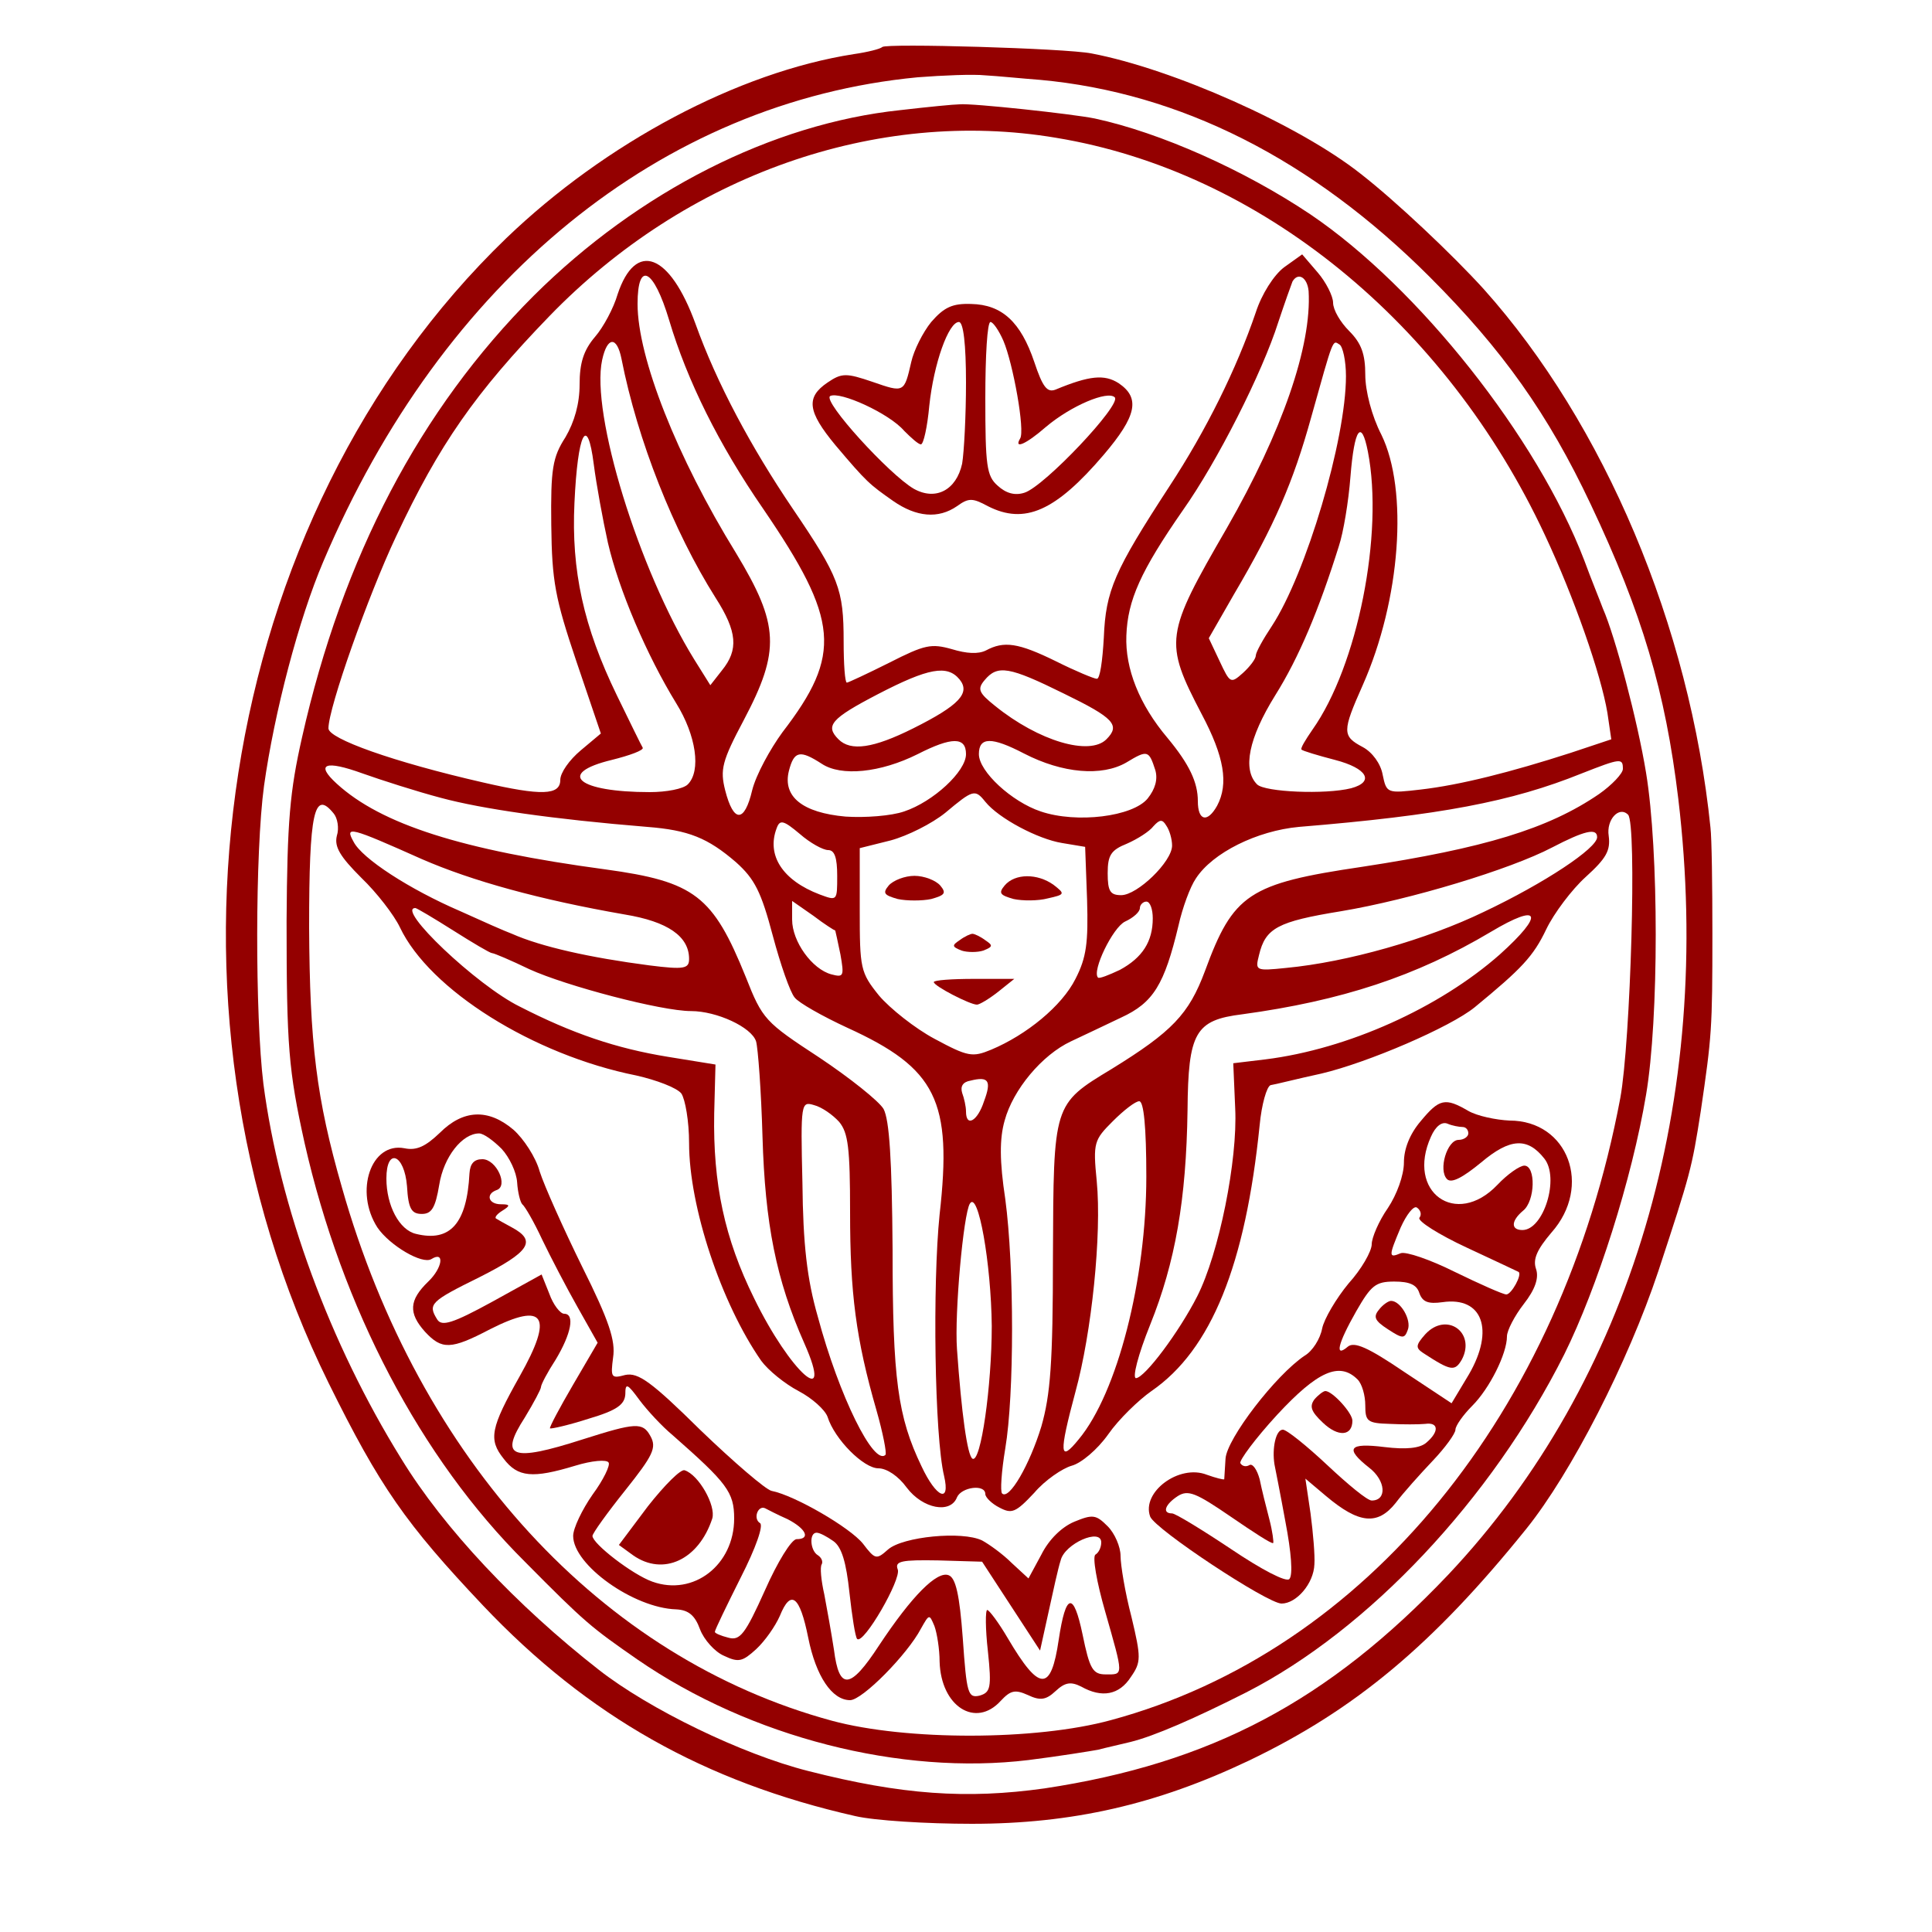  <svg  version="1.0" xmlns="http://www.w3.org/2000/svg"  width="300pt" height="300pt" viewBox="0 0 300 300"  preserveAspectRatio="xMidYMid meet">  <g transform="translate(0,300) scale(0.1,-0.1)" fill="#940000" stroke="none"> <path d="M1370 2927 c-3 -3 -23 -8 -44 -11 -180 -28 -386 -138 -540 -286 -450 -434 -567 -1187 -276 -1777 80 -162 120 -219 240 -346 163 -172 344 -274 578 -327 30 -7 111 -12 181 -12 156 0 287 30 430 98 165 79 286 180 431 360 70 87 158 259 205 400 50 152 52 159 66 249 17 116 18 127 18 275 0 74 -1 149 -3 165 -32 313 -165 627 -352 836 -49 54 -137 137 -191 179 -96 76 -292 163 -418 187 -40 8 -319 16 -325 10z m245 -51 c218 -20 422 -123 605 -306 113 -113 184 -213 250 -353 80 -169 116 -291 136 -457 56 -469 -74 -905 -357 -1205 -187 -197 -369 -293 -627 -332 -121 -17 -222 -10 -367 27 -103 26 -247 96 -325 157 -128 100 -241 220 -307 328 -111 179 -189 391 -214 582 -13 106 -13 360 1 463 16 114 54 259 92 348 185 437 525 714 923 752 39 3 86 5 105 3 19 -1 58 -5 85 -7z"/> <path d="M1398 2829 c-199 -21 -406 -126 -569 -288 -177 -177 -297 -406 -360 -686 -19 -84 -23 -130 -24 -285 0 -195 3 -232 28 -345 58 -256 180 -489 342 -650 94 -95 103 -102 175 -152 176 -121 409 -180 607 -156 48 6 97 14 108 16 11 3 34 8 50 12 37 9 101 37 180 77 190 97 381 300 494 525 51 103 105 272 127 403 20 118 20 379 0 500 -13 80 -48 212 -67 255 -4 11 -18 45 -29 75 -73 191 -258 424 -425 537 -103 69 -233 127 -335 149 -34 7 -191 24 -210 22 -8 0 -49 -4 -92 -9z m242 -43 c316 -52 605 -287 759 -617 45 -96 87 -216 97 -276 l6 -41 -63 -21 c-93 -30 -172 -50 -233 -57 -52 -6 -53 -6 -59 23 -3 17 -16 35 -31 43 -32 17 -32 24 0 96 59 133 71 303 29 389 -15 29 -25 68 -25 93 0 32 -6 49 -25 68 -14 14 -25 33 -25 44 0 10 -11 32 -24 47 l-24 28 -28 -20 c-16 -12 -35 -42 -44 -70 -30 -88 -77 -183 -134 -270 -86 -132 -99 -162 -102 -235 -2 -36 -6 -65 -11 -64 -4 0 -33 12 -63 27 -59 29 -81 32 -109 17 -12 -6 -30 -5 -53 2 -32 9 -42 7 -97 -21 -34 -17 -64 -31 -66 -31 -3 0 -5 29 -5 64 0 81 -7 100 -79 206 -65 96 -118 195 -151 287 -40 110 -93 130 -121 46 -6 -21 -22 -51 -35 -66 -18 -21 -24 -41 -24 -74 0 -30 -8 -58 -22 -82 -20 -31 -23 -49 -22 -136 1 -88 6 -114 39 -212 l38 -112 -31 -26 c-18 -15 -32 -35 -32 -46 0 -24 -29 -25 -120 -4 -140 32 -240 68 -240 84 0 32 62 207 105 298 67 143 123 223 238 342 212 219 508 324 787 277z m-601 -283 c28 -94 77 -193 146 -293 118 -173 123 -226 30 -347 -19 -26 -41 -66 -47 -90 -12 -51 -29 -51 -42 0 -8 32 -5 45 29 109 57 108 55 148 -12 259 -92 149 -153 304 -153 387 0 68 25 55 49 -25z m993 45 c5 -85 -41 -218 -127 -368 -96 -166 -98 -176 -39 -289 35 -66 42 -108 24 -142 -15 -27 -30 -24 -30 7 0 29 -13 57 -47 98 -44 52 -66 108 -64 159 2 55 22 100 88 195 53 75 123 213 148 292 10 30 20 58 22 63 9 15 23 6 25 -15z m-1067 -105 c25 -127 81 -268 146 -371 34 -53 36 -81 10 -113 l-18 -23 -25 40 c-86 139 -161 382 -143 465 8 37 23 37 30 2z m1125 -27 c0 -99 -62 -307 -115 -388 -14 -21 -25 -41 -25 -46 0 -5 -9 -17 -20 -27 -19 -17 -20 -16 -36 18 l-17 36 39 68 c63 107 92 174 120 275 35 125 33 120 44 113 5 -3 10 -25 10 -49z m-1146 -259 c17 -73 60 -174 106 -249 31 -50 39 -105 18 -126 -7 -7 -33 -12 -59 -12 -112 0 -146 29 -59 50 28 7 50 15 48 19 -2 3 -20 40 -40 81 -52 107 -71 194 -66 299 5 109 20 139 30 60 4 -31 14 -86 22 -122z m1180 142 c25 -128 -16 -333 -86 -432 -11 -16 -19 -29 -17 -31 2 -2 25 -9 52 -16 50 -13 62 -34 25 -44 -40 -10 -134 -6 -146 6 -23 23 -13 72 28 138 37 59 68 133 99 232 7 21 15 69 18 108 6 75 17 90 27 39z m-634 -354 c17 -21 0 -40 -72 -76 -62 -31 -97 -36 -116 -17 -21 21 -12 32 61 70 79 41 108 46 127 23z m162 -22 c78 -38 88 -49 66 -71 -26 -26 -105 -3 -173 52 -25 20 -28 26 -16 40 20 24 38 21 123 -21z m-152 -94 c0 -27 -51 -74 -96 -89 -20 -7 -61 -10 -91 -8 -67 6 -98 31 -88 71 8 31 17 33 51 11 30 -20 91 -14 149 15 53 27 75 27 75 0z m90 1 c60 -31 121 -36 159 -14 33 20 35 19 45 -12 4 -14 0 -29 -12 -44 -23 -28 -110 -39 -166 -20 -45 15 -96 62 -96 89 0 27 20 27 70 1z m-905 -69 c63 -17 173 -33 320 -45 64 -5 94 -17 138 -55 29 -26 39 -46 57 -114 12 -45 27 -88 34 -96 6 -8 43 -29 82 -47 138 -63 163 -113 143 -290 -11 -107 -8 -344 7 -406 10 -43 -12 -34 -35 15 -37 77 -45 135 -45 337 -1 140 -5 201 -14 218 -7 12 -52 48 -100 80 -84 55 -88 59 -114 125 -51 126 -79 148 -218 167 -223 30 -348 70 -417 133 -34 31 -18 37 40 16 28 -10 84 -28 122 -38z m1835 45 c0 -7 -17 -25 -37 -39 -79 -54 -178 -84 -368 -113 -176 -26 -200 -42 -244 -162 -25 -67 -51 -94 -145 -152 -91 -55 -90 -54 -91 -290 0 -167 -4 -216 -18 -265 -18 -59 -50 -115 -61 -104 -3 3 -1 34 5 70 14 83 14 282 0 387 -9 59 -9 94 -1 122 13 48 58 102 103 123 17 8 53 25 78 37 50 23 67 51 89 143 6 27 18 60 27 73 26 40 95 74 160 80 219 18 330 39 439 83 61 24 64 24 64 7z m-990 -51 c21 -26 82 -58 119 -64 l36 -6 3 -82 c2 -67 -1 -90 -18 -123 -21 -42 -76 -87 -131 -110 -29 -12 -36 -11 -88 17 -30 16 -69 47 -86 67 -29 36 -30 42 -30 133 l0 96 48 12 c26 7 64 26 85 43 43 36 46 37 62 17z m-1012 -18 c6 -7 9 -23 5 -35 -4 -17 5 -32 38 -65 24 -23 51 -58 60 -77 46 -97 207 -198 367 -230 31 -7 63 -19 70 -28 6 -9 12 -43 12 -77 0 -99 50 -249 112 -338 11 -15 37 -36 58 -47 21 -11 41 -29 45 -40 11 -35 56 -80 79 -80 13 0 31 -12 44 -30 25 -33 68 -41 78 -15 7 16 44 21 44 5 0 -5 10 -15 22 -21 19 -10 25 -8 54 23 17 20 44 38 58 42 15 4 40 25 57 49 16 23 47 53 67 67 93 64 146 196 168 413 3 32 11 60 17 62 7 1 42 10 79 18 72 17 200 72 238 103 73 60 91 79 111 121 12 25 40 62 61 81 32 29 39 41 36 64 -4 25 16 47 30 33 14 -13 4 -353 -12 -440 -92 -489 -395 -859 -791 -966 -117 -32 -318 -32 -433 -1 -358 97 -641 405 -761 828 -40 139 -50 224 -51 404 0 180 8 214 38 177z m768 -57 c10 0 14 -12 14 -40 0 -39 0 -39 -27 -29 -58 22 -83 61 -67 103 5 14 11 12 36 -9 16 -14 36 -25 44 -25z m534 7 c0 -25 -54 -77 -79 -77 -17 0 -21 6 -21 34 0 28 5 36 30 46 16 7 35 19 41 27 10 11 14 11 20 1 5 -7 9 -21 9 -31z m-1165 -21 c78 -34 183 -63 315 -86 67 -11 100 -34 100 -69 0 -15 -7 -17 -62 -10 -92 12 -168 29 -213 49 -11 4 -47 20 -80 35 -79 34 -153 82 -166 108 -14 25 -6 23 106 -27z m1825 34 c0 -17 -81 -71 -176 -116 -89 -43 -212 -78 -307 -87 -48 -5 -48 -4 -42 20 10 42 29 52 127 68 108 18 263 65 328 99 50 26 70 31 70 16z m-1183 -145 c0 0 4 -17 8 -37 6 -34 5 -36 -14 -31 -30 8 -61 51 -61 85 l0 29 33 -23 c17 -13 33 -23 34 -23z m493 19 c0 -36 -16 -61 -51 -80 -17 -8 -32 -14 -34 -12 -10 10 23 78 42 87 13 6 23 15 23 21 0 5 5 10 10 10 6 0 10 -12 10 -26z m-1086 -19 c30 -19 57 -35 60 -35 3 0 29 -11 58 -25 57 -26 205 -65 251 -65 40 0 94 -25 101 -47 3 -10 8 -77 10 -148 4 -135 21 -222 65 -321 47 -106 -22 -45 -78 70 -46 93 -64 178 -62 287 l2 76 -74 12 c-80 13 -148 36 -230 78 -67 33 -193 153 -162 153 2 0 29 -16 59 -35z m1625 -37 c-94 -83 -236 -147 -364 -163 l-50 -6 3 -70 c4 -80 -25 -225 -59 -292 -28 -55 -81 -126 -95 -127 -6 0 3 36 22 83 39 97 56 194 58 333 1 121 12 140 85 149 154 21 270 59 386 128 77 46 84 28 14 -35z m-801 -228 c-10 -31 -28 -41 -28 -16 0 8 -3 21 -6 29 -3 10 1 17 13 19 28 7 33 0 21 -32z m-225 -32 c14 -17 17 -40 17 -141 0 -125 9 -196 41 -307 10 -35 16 -66 14 -69 -18 -18 -72 91 -105 214 -17 59 -23 113 -24 208 -3 125 -2 127 18 121 12 -3 29 -15 39 -26z m477 -85 c0 -160 -45 -336 -105 -408 -30 -37 -31 -23 -5 74 25 91 41 244 33 327 -6 60 -4 64 25 93 17 17 35 31 41 31 7 0 11 -40 11 -117z m-240 -232 c0 -93 -17 -214 -30 -206 -8 5 -17 71 -24 170 -4 56 10 210 20 226 13 21 33 -93 34 -190z"/> <path d="M1446 2500 c-13 -16 -27 -44 -31 -62 -11 -48 -11 -48 -60 -31 -41 14 -48 14 -70 -1 -34 -23 -31 -45 12 -97 49 -58 53 -61 90 -87 36 -25 70 -28 99 -8 18 13 24 13 48 0 57 -29 105 -8 180 80 51 60 57 88 23 111 -22 14 -45 12 -98 -10 -13 -5 -20 4 -33 43 -21 62 -50 89 -98 90 -29 1 -42 -5 -62 -28z m54 -94 c0 -51 -3 -108 -6 -126 -9 -41 -41 -58 -75 -39 -38 22 -142 136 -130 144 15 8 92 -27 115 -54 11 -11 22 -21 26 -21 4 0 10 27 13 60 7 66 30 130 46 130 7 0 11 -35 11 -94z m58 65 c15 -35 34 -140 26 -152 -10 -17 9 -9 40 18 39 33 96 57 107 46 11 -11 -109 -138 -140 -148 -15 -5 -29 -1 -42 11 -17 15 -19 31 -19 136 0 65 3 118 8 118 4 0 13 -13 20 -29z"/> <path d="M1380 1625 c-10 -12 -7 -15 14 -21 14 -3 38 -3 52 0 21 6 24 9 14 21 -7 8 -25 15 -40 15 -15 0 -33 -7 -40 -15z"/> <path d="M1560 1625 c-10 -12 -7 -15 14 -21 14 -3 38 -3 53 1 27 6 27 7 9 21 -25 18 -60 18 -76 -1z"/> <path d="M1490 1540 c-12 -8 -12 -10 3 -16 9 -3 25 -3 34 0 15 6 15 8 3 16 -8 6 -17 10 -20 10 -3 0 -12 -4 -20 -10z"/> <path d="M1450 1475 c0 -6 56 -35 67 -35 4 0 19 9 33 20 l25 20 -62 0 c-35 0 -63 -2 -63 -5z"/> <path d="M2206 1259 c-17 -20 -26 -43 -26 -64 0 -20 -11 -50 -25 -71 -14 -20 -25 -46 -25 -56 0 -11 -16 -39 -36 -61 -19 -23 -38 -55 -41 -70 -3 -16 -15 -35 -27 -42 -45 -30 -121 -129 -123 -160 -1 -16 -2 -31 -2 -32 -1 -1 -13 2 -27 7 -43 17 -102 -27 -88 -65 8 -20 182 -135 204 -135 23 0 50 31 51 61 1 13 -2 49 -6 79 l-8 54 32 -27 c51 -43 80 -46 108 -11 12 16 39 46 58 66 19 20 35 42 35 48 0 6 12 23 26 37 27 27 54 81 54 108 0 9 12 32 26 50 18 23 24 41 19 55 -5 15 2 30 24 56 64 72 26 174 -65 174 -21 1 -50 7 -64 15 -36 21 -45 19 -74 -16z m65 -9 c5 0 9 -4 9 -10 0 -5 -7 -10 -15 -10 -18 0 -32 -47 -18 -61 7 -7 25 3 53 26 45 38 72 39 98 6 24 -30 -1 -111 -34 -111 -18 0 -18 14 1 30 19 15 20 70 2 70 -7 0 -26 -13 -42 -30 -64 -67 -142 -11 -103 75 7 16 17 24 26 20 7 -3 18 -5 23 -5z m-67 -141 c-3 -5 30 -26 73 -46 43 -20 79 -37 81 -38 6 -4 -11 -35 -19 -35 -5 0 -41 16 -80 35 -38 19 -76 32 -84 29 -19 -8 -19 -5 0 40 9 20 20 34 25 31 6 -4 8 -11 4 -16z m0 -117 c5 -14 14 -17 36 -14 62 9 81 -43 41 -112 l-27 -45 -74 49 c-56 38 -77 47 -87 39 -21 -18 -16 4 13 55 23 40 30 46 59 46 24 0 35 -5 39 -18z m-96 -134 c7 -7 12 -25 12 -40 0 -25 3 -28 38 -29 20 -1 45 -1 55 0 21 3 22 -12 2 -29 -10 -9 -32 -11 -65 -7 -56 7 -62 -2 -24 -32 26 -20 28 -51 4 -51 -7 0 -37 25 -69 55 -32 30 -63 55 -69 55 -11 0 -17 -29 -13 -54 1 -5 9 -45 17 -89 9 -47 12 -83 6 -89 -5 -5 -42 14 -91 47 -45 30 -86 55 -91 55 -16 0 -11 14 9 27 16 10 28 5 82 -32 35 -24 64 -43 66 -41 1 1 -1 18 -6 37 -5 19 -12 47 -15 62 -4 15 -11 25 -16 22 -5 -3 -11 -2 -14 3 -2 4 23 38 57 75 63 68 97 83 125 55z"/> <path d="M2141 966 c-9 -11 -6 -17 14 -30 23 -15 26 -15 31 -1 6 15 -11 45 -26 45 -4 0 -13 -6 -19 -14z"/> <path d="M2213 928 c-15 -17 -15 -21 -3 -29 43 -28 49 -29 60 -10 22 42 -24 75 -57 39z"/> <path d="M2041 827 c-8 -11 -5 -19 13 -36 24 -23 46 -21 46 3 0 12 -31 46 -42 46 -3 0 -11 -6 -17 -13z"/> <path d="M683 1241 c-22 -21 -36 -28 -55 -24 -52 10 -78 -67 -42 -123 19 -28 70 -58 84 -49 21 13 17 -14 -5 -35 -30 -29 -31 -49 -5 -78 26 -28 40 -28 101 4 85 43 99 21 46 -73 -45 -80 -49 -98 -25 -128 22 -29 45 -31 111 -11 26 8 49 10 52 5 3 -4 -8 -27 -25 -50 -16 -23 -30 -52 -30 -64 0 -45 94 -112 160 -114 19 -1 29 -9 37 -31 6 -16 23 -35 37 -41 23 -11 29 -9 50 10 14 13 30 36 37 52 17 42 31 31 44 -34 12 -60 37 -97 65 -97 19 0 89 71 110 111 13 23 13 23 21 4 4 -11 8 -36 8 -55 2 -70 56 -104 95 -61 15 16 22 18 42 9 19 -9 28 -8 43 6 15 14 24 15 40 7 32 -18 59 -13 77 15 16 23 16 30 1 93 -10 38 -17 81 -17 95 0 14 -9 35 -20 46 -18 18 -23 19 -52 7 -19 -8 -39 -27 -51 -51 l-20 -37 -26 24 c-14 14 -35 29 -46 35 -31 15 -123 6 -146 -14 -18 -16 -20 -16 -39 9 -20 25 -106 75 -142 82 -9 2 -58 44 -110 94 -77 76 -97 90 -117 86 -22 -6 -23 -4 -19 27 4 26 -6 57 -48 141 -29 59 -59 126 -66 148 -6 22 -25 51 -41 65 -39 33 -78 31 -114 -5z m96 -25 c12 -13 23 -36 24 -52 1 -16 5 -31 8 -34 4 -3 18 -27 31 -55 13 -27 38 -75 55 -105 l31 -55 -38 -65 c-21 -36 -37 -66 -36 -68 2 -1 29 5 60 15 44 13 56 22 57 38 0 18 3 17 22 -9 12 -16 35 -41 52 -55 84 -74 95 -88 95 -129 0 -72 -63 -121 -127 -98 -31 11 -93 59 -93 71 0 4 23 36 51 71 43 54 49 66 39 84 -12 22 -23 21 -105 -5 -112 -36 -130 -28 -90 34 14 23 25 44 25 47 0 4 10 23 23 43 24 40 30 71 13 71 -6 0 -17 14 -23 31 l-12 30 -76 -42 c-62 -34 -79 -39 -86 -28 -15 24 -11 28 66 66 77 39 89 56 50 77 -11 6 -22 12 -25 14 -2 2 2 7 10 12 13 8 12 10 -2 10 -20 0 -24 16 -7 22 19 6 0 48 -22 48 -13 0 -19 -7 -20 -22 -4 -78 -30 -107 -83 -94 -26 6 -46 44 -46 86 0 49 28 38 32 -12 2 -35 7 -43 23 -43 15 0 21 9 27 45 7 44 36 80 62 80 7 0 22 -11 35 -24z m444 -575 c29 -15 36 -31 14 -31 -8 0 -30 -36 -49 -79 -31 -69 -39 -79 -57 -74 -12 3 -21 7 -21 9 0 3 18 40 40 84 24 47 36 82 30 85 -11 7 -3 28 8 23 4 -2 19 -10 35 -17z m71 -34 c13 -9 20 -33 25 -80 4 -36 9 -69 12 -72 10 -9 69 93 63 108 -5 13 6 15 63 14 l68 -2 45 -69 45 -69 13 59 c7 32 15 69 19 81 6 26 63 51 63 28 0 -8 -4 -16 -9 -19 -5 -3 2 -43 15 -88 29 -102 29 -98 1 -98 -20 0 -25 8 -36 62 -14 67 -26 65 -37 -8 -12 -82 -30 -81 -79 2 -14 24 -29 44 -32 44 -3 0 -3 -29 1 -64 6 -57 4 -64 -13 -69 -18 -4 -20 3 -26 89 -5 68 -11 94 -22 98 -18 7 -57 -32 -108 -109 -45 -69 -62 -70 -70 -7 -4 26 -11 65 -15 86 -5 22 -7 43 -4 47 2 4 0 10 -6 14 -12 7 -14 35 -2 35 5 0 16 -6 26 -13z"/> <path d="M1006 661 l-45 -60 22 -16 c47 -33 102 -7 123 57 6 20 -21 68 -43 75 -6 2 -31 -23 -57 -56z"/> </g> </svg> 